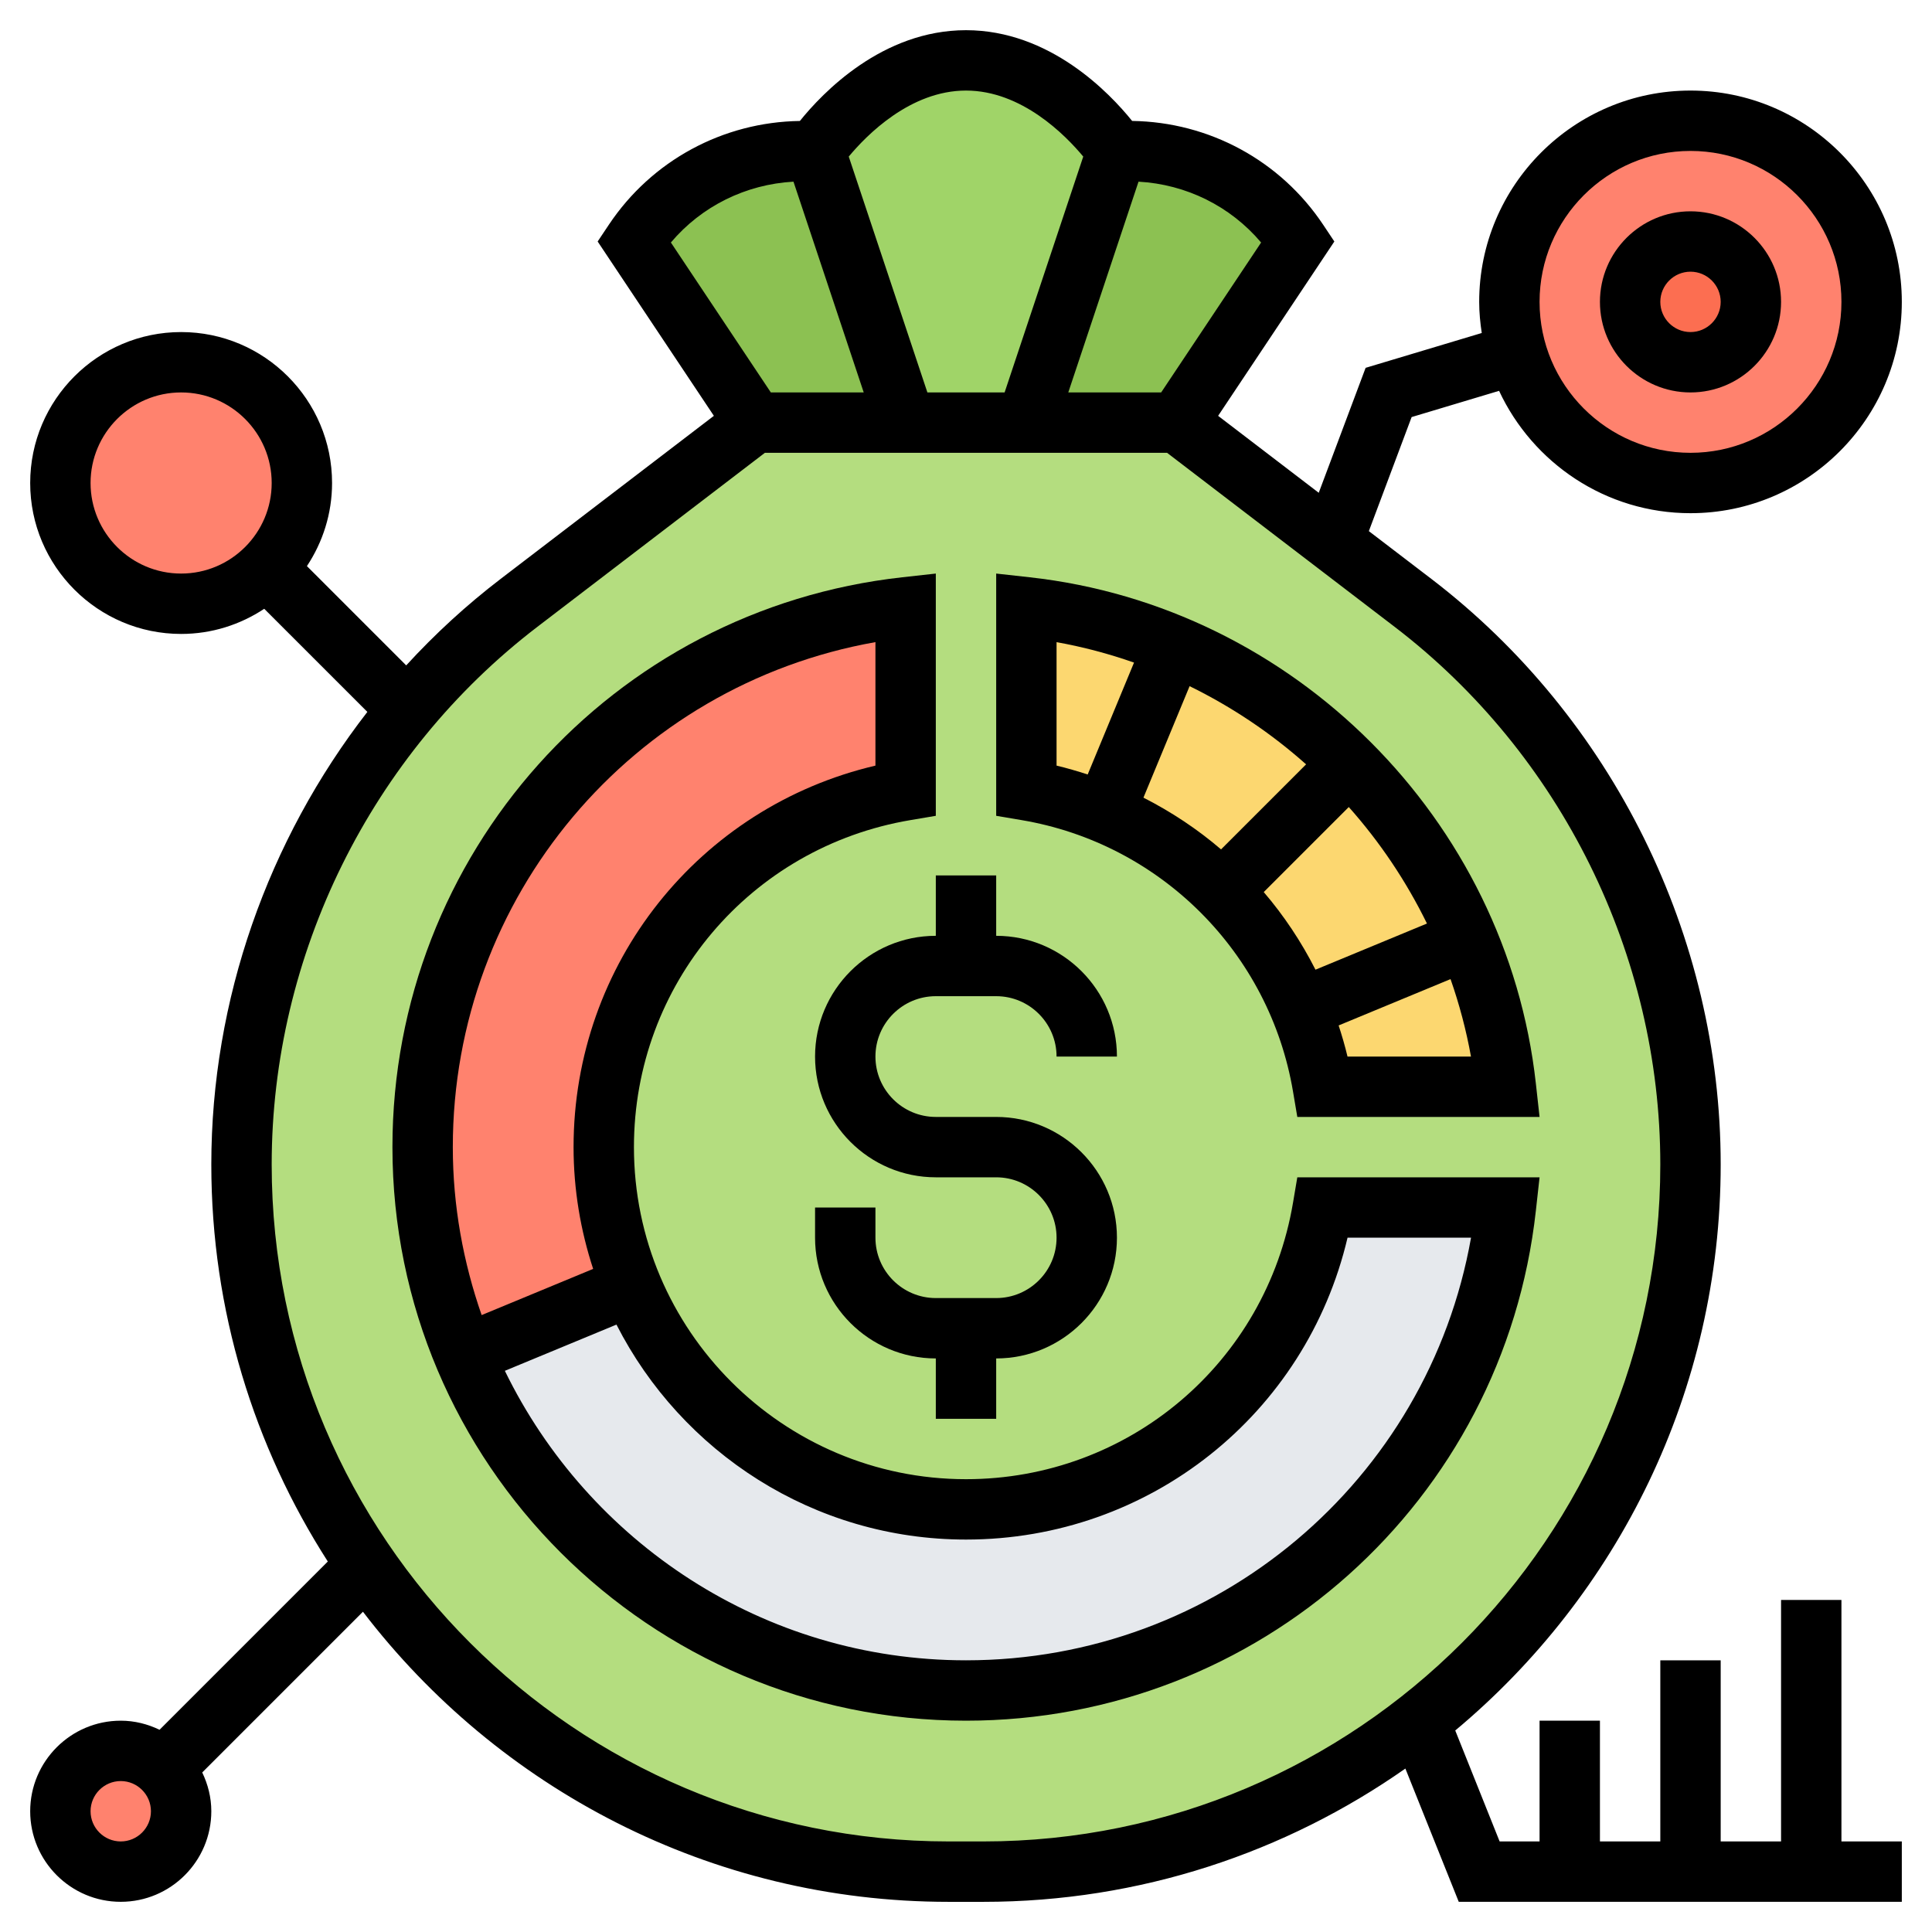 <?xml version="1.0" encoding="UTF-8"?>
<svg xmlns="http://www.w3.org/2000/svg" onmouseup="{ if(window.parent.document.onmouseup) window.parent.document.onmouseup(arguments[0]);}" width="512" viewBox="0 0 64 64" height="512" enable-background="new 0 0 64 64" id="Layer_5"><g><g><g><path d="m43 8-4 6h-5l3-9h.39c1.13 0 2.22.28 3.18.8.97.52 1.81 1.26 2.43 2.2z" fill="#8cc152"/></g><g><path d="m27 5 3 9h-5l-4-6c.62-.94 1.46-1.68 2.43-2.2.96-.52 2.05-.8 3.18-.8z" fill="#8cc152"/></g><g><path d="m37 5-3 9h-4l-3-9s2-3 5-3 5 3 5 3z" fill="#a0d468"/></g><g><path d="m53.58 28.2c1.57 3.18 2.42 6.73 2.42 10.38 0 12.93-10.49 23.42-23.42 23.42h-1.16c-6.46 0-12.32-2.62-16.56-6.86s-6.86-10.1-6.86-16.56c0-7.3 3.4-14.18 9.2-18.61l7.8-5.97h5 4 5l5.15 3.94 2.65 2.03c2.9 2.21 5.2 5.04 6.78 8.23z" fill="#b4dd7f"/></g><g><path d="m30 20.12v6.06c-5.67.95-10 5.88-10 11.82 0 1.63.32 3.18.91 4.59l-5.54 2.3c-.88-2.12-1.37-4.45-1.37-6.89 0-9.26 7-16.89 16-17.88z" fill="#ff826e"/></g><g><path d="m43.82 40h6.06c-.99 9-8.62 16-17.88 16-7.5 0-13.93-4.59-16.63-11.11l5.54-2.3c1.8 4.35 6.08 7.41 11.09 7.41 5.94 0 10.87-4.33 11.82-10z" fill="#e6e9ed"/></g><g><path d="m48.62 31.11c-.9-2.2-2.24-4.18-3.9-5.83-1.65-1.66-3.63-3-5.83-3.9-1.53-.64-3.18-1.07-4.89-1.26v6.06c.9.15 1.76.4 2.58.75 1.47.6 2.79 1.49 3.9 2.59 1.1 1.1 1.99 2.43 2.59 3.9.35.82.6 1.68.75 2.58h6.06c-.19-1.71-.62-3.36-1.26-4.89z" fill="#fcd770"/></g><g><path d="m5.41 58.59c.37.36.59.86.59 1.41 0 1.1-.9 2-2 2s-2-.9-2-2 .9-2 2-2c.55 0 1.05.22 1.41.59z" fill="#ff826e"/></g><g><path d="m6 12c2.21 0 4 1.79 4 4 0 1.1-.45 2.1-1.17 2.83-.73.72-1.73 1.17-2.83 1.17-2.21 0-4-1.79-4-4s1.79-4 4-4z" fill="#ff826e"/></g><g><path d="m56 4c3.31 0 6 2.69 6 6s-2.69 6-6 6c-2.71 0-5.01-1.81-5.75-4.28-.16-.55-.25-1.12-.25-1.72 0-3.31 2.69-6 6-6z" fill="#ff826e"/></g><g><circle cx="56" cy="10" fill="#fc6e51" r="2"/></g></g><g><path d="m31 29v2c-2.206 0-4 1.794-4 4s1.794 4 4 4h2c1.103 0 2 .897 2 2s-.897 2-2 2h-2c-1.103 0-2-.897-2-2v-1h-2v1c0 2.206 1.794 4 4 4v2h2v-2c2.206 0 4-1.794 4-4s-1.794-4-4-4h-2c-1.103 0-2-.897-2-2s.897-2 2-2h2c1.103 0 2 .897 2 2h2c0-2.206-1.794-4-4-4v-2z"/><path d="m42.834 36.166.141.834h8.025l-.123-1.11c-.968-8.747-8.02-15.799-16.767-16.767l-1.11-.123v8.025l.834.141c4.608.775 8.225 4.392 9 9zm-4.956-9.743 1.529-3.693c1.403.687 2.701 1.559 3.859 2.59l-2.817 2.817c-.781-.669-1.645-1.243-2.571-1.714zm6.802.311c1.031 1.158 1.902 2.456 2.59 3.859l-3.693 1.529c-.47-.926-1.045-1.79-1.714-2.571zm-.042 8.266c-.083-.35-.184-.693-.294-1.031l3.707-1.535c.29.829.519 1.686.677 2.566zm-9.638-13.728c.88.158 1.737.386 2.566.677l-1.535 3.707c-.338-.11-.681-.211-1.031-.294z"/><path d="m51 39h-8.025l-.141.834c-.893 5.311-5.449 9.166-10.834 9.166-6.065 0-11-4.935-11-11 0-5.385 3.855-9.941 9.166-10.834l.834-.141v-8.025l-1.11.123c-9.629 1.066-16.89 9.181-16.89 18.877 0 10.477 8.523 19 19 19 9.696 0 17.811-7.261 18.877-16.89zm-22-17.729v4.091c-5.843 1.372-10 6.559-10 12.638 0 1.409.232 2.762.649 4.034l-3.694 1.53c-.608-1.746-.955-3.613-.955-5.564 0-8.298 5.944-15.302 14-16.729zm3 33.729c-6.715 0-12.516-3.924-15.276-9.59l3.697-1.531c2.15 4.219 6.527 7.121 11.579 7.121 6.079 0 11.266-4.157 12.639-10h4.091c-1.428 8.056-8.432 14-16.73 14z"/><path d="m56 13c1.654 0 3-1.346 3-3s-1.346-3-3-3-3 1.346-3 3 1.346 3 3 3zm0-4c.551 0 1 .449 1 1s-.449 1-1 1-1-.449-1-1 .449-1 1-1z"/><path d="m61 53h-2v8h-2v-6h-2v6h-2v-4h-2v4h-1.323l-1.47-3.675c5.37-4.484 8.793-11.223 8.793-18.749 0-7.558-3.584-14.811-9.588-19.402l-2.067-1.58 1.417-3.778 2.897-.869c1.115 2.389 3.535 4.053 6.341 4.053 3.86 0 7-3.14 7-7s-3.14-7-7-7-7 3.14-7 7c0 .351.034.693.085 1.031l-3.847 1.154-1.553 4.139-3.333-2.549 3.85-5.775-.37-.555c-1.418-2.127-3.778-3.403-6.329-3.439-.748-.929-2.729-3.006-5.503-3.006s-4.755 2.077-5.503 3.007c-2.551.036-4.911 1.312-6.329 3.439l-.37.554 3.85 5.775-7.06 5.399c-1.133.866-2.179 1.828-3.132 2.868l-3.289-3.289c.524-.791.833-1.736.833-2.753 0-2.757-2.243-5-5-5s-5 2.243-5 5 2.243 5 5 5c1.017 0 1.962-.309 2.753-.833l3.416 3.416c-3.295 4.25-5.169 9.539-5.169 14.993 0 4.84 1.421 9.352 3.859 13.151l-5.574 5.574c-.391-.188-.823-.301-1.285-.301-1.654 0-3 1.346-3 3s1.346 3 3 3 3-1.346 3-3c0-.462-.113-.894-.301-1.285l5.324-5.324c4.467 5.836 11.5 9.61 19.4 9.61h1.151c5.197 0 10.017-1.637 13.981-4.415l1.768 4.414h14.677v-2h-2zm-5-48c2.757 0 5 2.243 5 5s-2.243 5-5 5-5-2.243-5-5 2.243-5 5-5zm-50 14c-1.654 0-3-1.346-3-3s1.346-3 3-3 3 1.346 3 3-1.346 3-3 3zm-2 42c-.551 0-1-.449-1-1s.449-1 1-1 1 .449 1 1-.449 1-1 1zm33.715-54.982c1.581.088 3.046.813 4.061 2.016l-3.311 4.966h-3.077zm-5.715-3.018c1.846 0 3.296 1.479 3.884 2.187l-2.605 7.813h-2.558l-2.605-7.813c.589-.709 2.039-2.187 3.884-2.187zm-5.715 3.018 2.327 6.982h-3.077l-3.311-4.967c1.015-1.202 2.48-1.927 4.061-2.015zm5.139 54.982c-12.364 0-22.424-10.06-22.424-22.424 0-6.939 3.291-13.598 8.803-17.813l7.535-5.763h13.323l7.536 5.763c5.512 4.215 8.803 10.874 8.803 17.813 0 12.364-10.06 22.424-22.424 22.424z"/></g></g></svg>